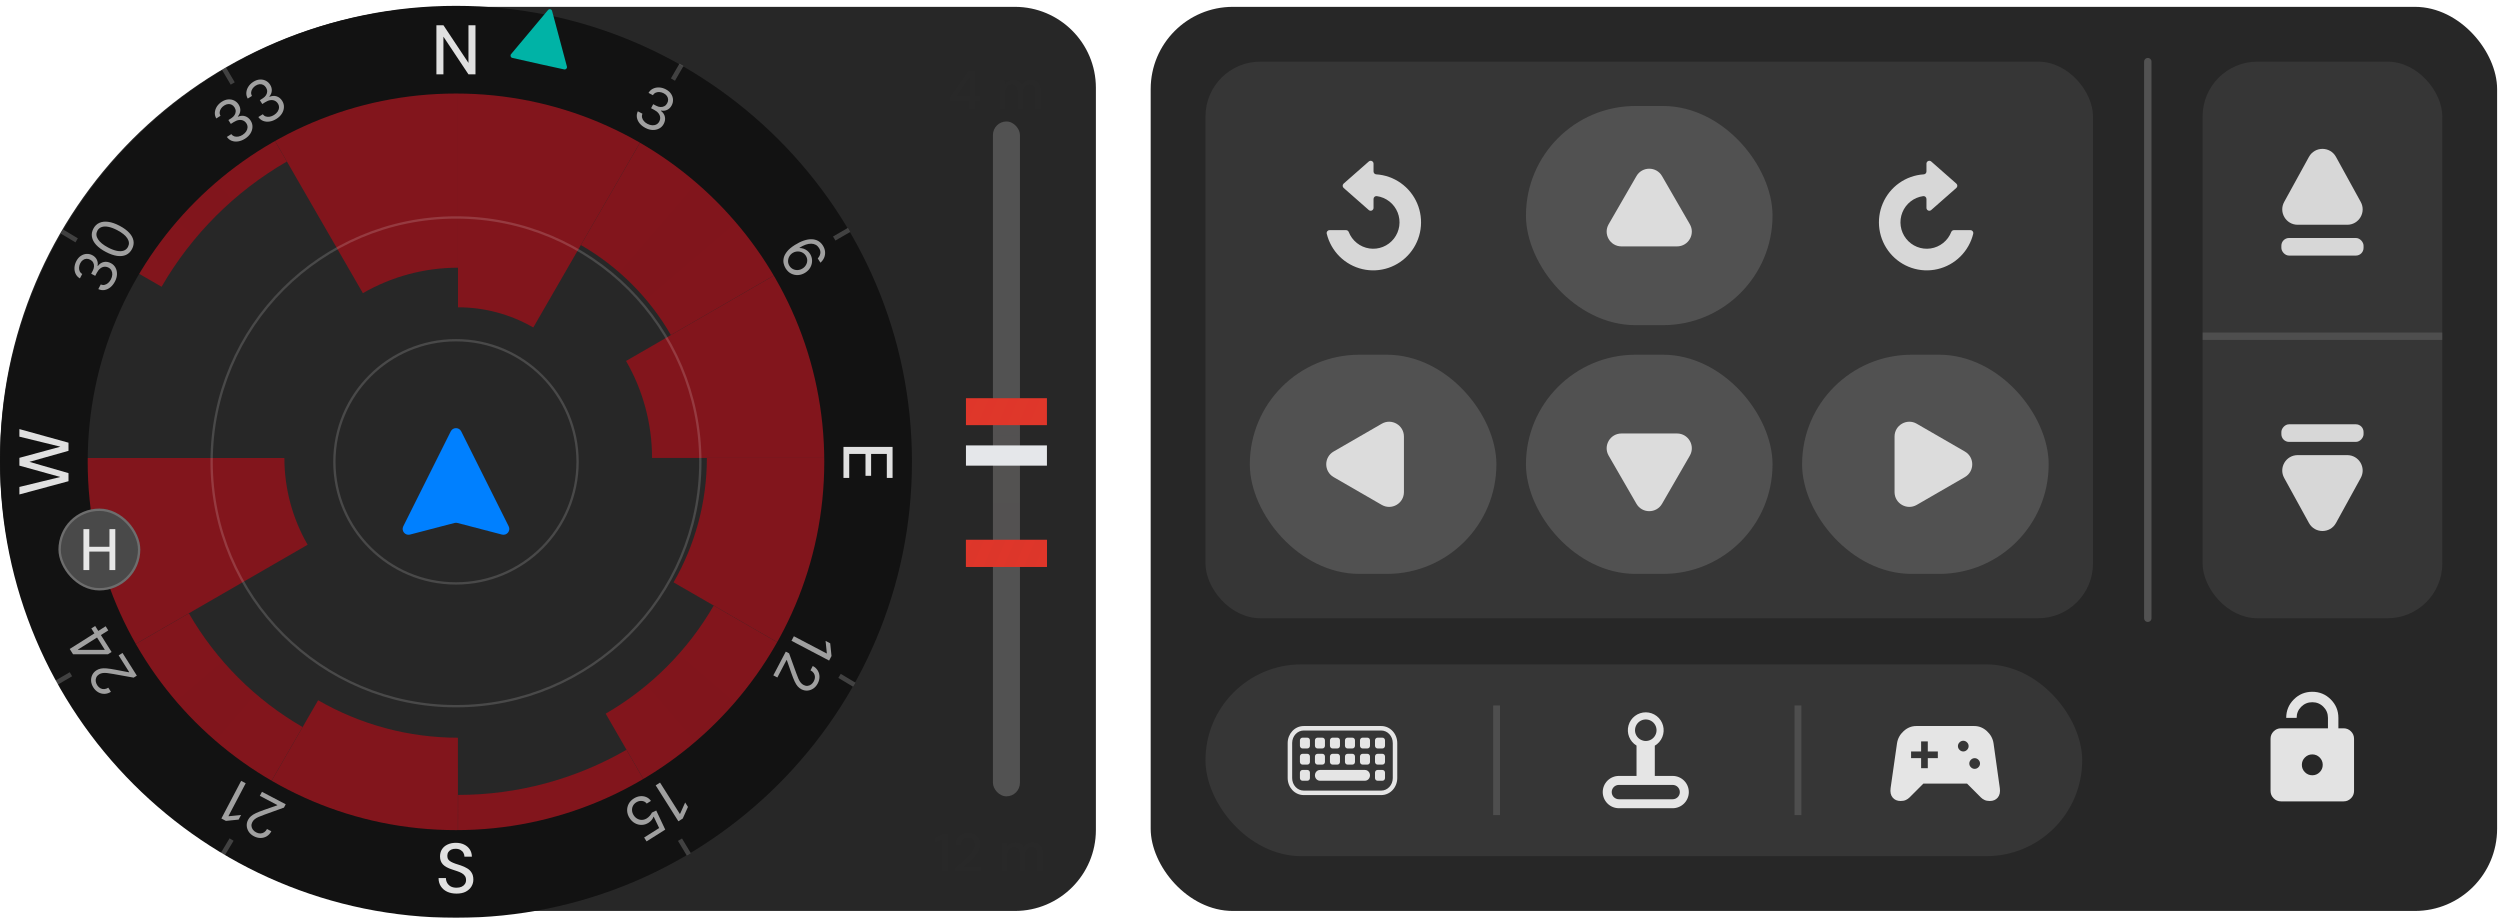 <svg width="365" height="134" viewBox="0 0 365 134" fill="none" xmlns="http://www.w3.org/2000/svg">
<g filter="url(#filter0_b_2330_117589)">
<path d="M0 67C0 30.549 29.549 1 66 1H148.176C154.706 1 160 6.294 160 12.823V121.176C160 127.706 154.706 133 148.176 133H66C29.549 133 0 103.451 0 67Z" fill="#272727"/>
<g filter="url(#filter1_b_2330_117589)">
<circle cx="66.573" cy="67.427" r="53.771" fill="#272727"/>
</g>
<g filter="url(#filter2_b_2330_117589)">
<path d="M123.027 66.865C123.027 76.72 120.434 86.401 115.509 94.936L98.338 85.027C101.524 79.505 103.202 73.241 103.202 66.865H123.027Z" fill="#991119" fill-opacity="0.8"/>
</g>
<g filter="url(#filter3_b_2330_117589)">
<path d="M66.865 10.704C76.72 10.704 86.401 13.296 94.936 18.222L77.861 47.811C74.518 45.882 70.725 44.866 66.865 44.866L66.865 10.704Z" fill="#991119" fill-opacity="0.8"/>
</g>
<g filter="url(#filter4_b_2330_117589)">
<path d="M94.947 18.227C103.481 23.155 110.568 30.241 115.497 38.774L97.948 48.911C94.797 43.457 90.267 38.928 84.813 35.779L94.947 18.227Z" fill="#991119" fill-opacity="0.8"/>
</g>
<g filter="url(#filter5_b_2330_117589)">
<path d="M115.503 38.785C120.43 47.319 123.025 56.999 123.027 66.854L95.199 66.859C95.198 61.888 93.889 57.004 91.403 52.699L115.503 38.785Z" fill="#991119" fill-opacity="0.8"/>
</g>
<g filter="url(#filter6_b_2330_117589)">
<path d="M94.947 115.503C86.412 120.43 76.732 123.025 66.877 123.027L66.876 116.06C75.508 116.058 83.987 113.785 91.463 109.469L94.947 115.503Z" fill="#991119" fill-opacity="0.8"/>
</g>
<g filter="url(#filter7_b_2330_117589)">
<path d="M115.503 94.946C110.576 103.481 103.489 110.568 94.956 115.497L88.427 104.193C94.977 100.41 100.416 94.97 104.198 88.419L115.503 94.946Z" fill="#991119" fill-opacity="0.8"/>
</g>
<g filter="url(#filter8_b_2330_117589)">
<path d="M10.704 66.866C10.704 76.72 13.297 86.401 18.222 94.936L44.914 79.533C42.691 75.682 41.521 71.313 41.521 66.866H10.704Z" fill="#991119" fill-opacity="0.8"/>
</g>
<g filter="url(#filter9_b_2330_117589)">
<path d="M66.866 10.704C57.011 10.704 47.33 13.297 38.795 18.222L52.98 42.803C57.202 40.366 61.991 39.084 66.866 39.084L66.866 10.704Z" fill="#991119" fill-opacity="0.8"/>
</g>
<g filter="url(#filter10_b_2330_117589)">
<path d="M38.785 18.228C30.25 23.155 23.163 30.241 18.234 38.774L23.591 41.869C27.977 34.275 34.284 27.97 41.878 23.585L38.785 18.228Z" fill="#991119" fill-opacity="0.8"/>
</g>
<g filter="url(#filter11_b_2330_117589)">
<path d="M18.228 38.785C13.301 47.319 10.706 56.999 10.704 66.854L12.03 66.854C12.032 57.232 14.566 47.781 19.377 39.448L18.228 38.785Z" fill="#991119" fill-opacity="0.8"/>
</g>
<g filter="url(#filter12_b_2330_117589)">
<path d="M38.784 115.503C47.319 120.431 56.999 123.026 66.853 123.028L66.857 107.707C59.691 107.705 52.651 105.818 46.445 102.235L38.784 115.503Z" fill="#991119" fill-opacity="0.8"/>
</g>
<g filter="url(#filter13_b_2330_117589)">
<path d="M18.228 94.947C23.155 103.481 30.241 110.568 38.775 115.497L44.175 106.147C37.283 102.166 31.559 96.441 27.579 89.548L18.228 94.947Z" fill="#991119" fill-opacity="0.8"/>
</g>
<g filter="url(#filter14_b_2330_117589)">
<circle cx="66.573" cy="67.427" r="35.676" stroke="white" stroke-opacity="0.16" stroke-width="0.341"/>
</g>
<g filter="url(#filter15_b_2330_117589)">
<circle cx="66.573" cy="67.427" r="17.753" stroke="white" stroke-opacity="0.16" stroke-width="0.341"/>
</g>
<path fill-rule="evenodd" clip-rule="evenodd" d="M66.573 134C103.341 134 133.146 104.194 133.146 67.427C133.146 30.659 103.341 0.854 66.573 0.854C29.806 0.854 0 30.659 0 67.427C0 104.194 29.806 134 66.573 134ZM66.573 121.197C96.27 121.197 120.344 97.123 120.344 67.426C120.344 37.73 96.27 13.656 66.573 13.656C36.877 13.656 12.803 37.73 12.803 67.426C12.803 97.123 36.877 121.197 66.573 121.197Z" fill="#121212"/>
<path d="M63.716 10.854V3.684H64.74L68.396 9.184V3.684L69.42 3.684V10.854H68.396L64.74 5.354V10.854H63.716Z" fill="white" fill-opacity="0.87"/>
<path d="M123.146 65.249H130.316V69.776H129.476V66.274H127.182V69.469H126.362V66.274H123.986V69.776H123.146V65.249Z" fill="white" fill-opacity="0.87"/>
<path d="M66.651 130.466C66.132 130.466 65.675 130.374 65.279 130.19C64.883 129.999 64.575 129.732 64.357 129.391C64.138 129.05 64.029 128.65 64.029 128.193H65.105C65.105 128.452 65.166 128.691 65.289 128.91C65.412 129.121 65.586 129.292 65.811 129.422C66.043 129.545 66.323 129.606 66.651 129.606C66.945 129.606 67.194 129.558 67.399 129.463C67.604 129.367 67.761 129.237 67.87 129.073C67.986 128.903 68.044 128.708 68.044 128.49C68.044 128.251 67.989 128.053 67.88 127.896C67.771 127.732 67.621 127.595 67.43 127.486C67.238 127.377 67.02 127.281 66.774 127.199C66.528 127.11 66.262 127.022 65.975 126.933C65.381 126.742 64.944 126.499 64.664 126.206C64.384 125.905 64.244 125.52 64.244 125.048C64.244 124.646 64.336 124.297 64.521 124.004C64.712 123.703 64.982 123.471 65.33 123.307C65.678 123.137 66.088 123.051 66.559 123.051C67.023 123.051 67.426 123.137 67.767 123.307C68.116 123.478 68.389 123.713 68.587 124.014C68.785 124.314 68.887 124.666 68.894 125.069H67.808C67.808 124.884 67.761 124.704 67.665 124.526C67.57 124.348 67.426 124.205 67.235 124.096C67.044 123.98 66.808 123.922 66.528 123.922C66.296 123.915 66.088 123.952 65.903 124.034C65.719 124.116 65.572 124.236 65.463 124.393C65.361 124.55 65.309 124.738 65.309 124.956C65.309 125.175 65.357 125.352 65.453 125.489C65.548 125.619 65.685 125.731 65.862 125.827C66.04 125.922 66.245 126.011 66.477 126.093C66.716 126.168 66.979 126.254 67.266 126.349C67.614 126.465 67.928 126.609 68.208 126.779C68.488 126.943 68.706 127.158 68.863 127.425C69.027 127.684 69.109 128.019 69.109 128.428C69.109 128.783 69.017 129.114 68.833 129.422C68.648 129.729 68.375 129.982 68.013 130.18C67.651 130.371 67.197 130.466 66.651 130.466Z" fill="white" fill-opacity="0.87"/>
<path d="M10 70.255L2.831 72.191V71.095L8.802 69.641L2.831 67.982V66.845L8.822 65.216L2.831 63.752L2.831 62.646L10 64.633V65.821L4.295 67.429L10 69.078L10 70.255Z" fill="white" fill-opacity="0.87"/>
<path d="M41.714 117.426L41.46 117.909L38.603 118.941C38.268 119.062 37.986 119.172 37.758 119.271C37.53 119.372 37.342 119.481 37.196 119.599C37.047 119.717 36.929 119.86 36.84 120.028C36.739 120.221 36.697 120.413 36.716 120.603C36.733 120.792 36.801 120.967 36.92 121.128C37.038 121.288 37.197 121.421 37.396 121.525C37.607 121.636 37.814 121.689 38.017 121.684C38.218 121.68 38.402 121.623 38.57 121.512C38.736 121.401 38.874 121.241 38.984 121.031L39.617 121.364C39.448 121.686 39.225 121.93 38.949 122.095C38.672 122.26 38.371 122.343 38.044 122.345C37.714 122.346 37.39 122.262 37.07 122.093C36.748 121.924 36.498 121.706 36.321 121.44C36.144 121.173 36.045 120.887 36.025 120.582C36.005 120.277 36.069 119.984 36.218 119.701C36.324 119.499 36.465 119.32 36.639 119.166C36.812 119.012 37.049 118.864 37.352 118.722C37.652 118.581 38.049 118.424 38.541 118.251L40.469 117.58L40.492 117.537L37.937 116.195L38.248 115.604L41.714 117.426ZM32.32 119.501L35.208 114.007L35.873 114.356L33.352 119.154L33.384 119.171L35.194 118.985L34.839 119.661L32.985 119.851L32.32 119.501Z" fill="white" fill-opacity="0.6"/>
<path d="M19.979 98.644L19.517 98.935L16.527 98.4C16.177 98.337 15.878 98.292 15.631 98.264C15.382 98.237 15.165 98.238 14.98 98.266C14.792 98.294 14.617 98.359 14.457 98.46C14.272 98.577 14.141 98.722 14.062 98.896C13.982 99.069 13.953 99.254 13.976 99.452C13.998 99.651 14.07 99.845 14.189 100.034C14.317 100.236 14.47 100.386 14.648 100.483C14.824 100.58 15.012 100.622 15.213 100.61C15.412 100.597 15.612 100.527 15.812 100.401L16.194 101.005C15.886 101.2 15.571 101.299 15.249 101.304C14.928 101.309 14.625 101.231 14.34 101.068C14.055 100.904 13.816 100.669 13.623 100.364C13.429 100.056 13.322 99.743 13.301 99.423C13.281 99.104 13.339 98.807 13.474 98.533C13.609 98.258 13.812 98.036 14.081 97.866C14.274 97.744 14.485 97.659 14.714 97.613C14.94 97.566 15.22 97.557 15.553 97.585C15.884 97.613 16.305 97.675 16.818 97.772L18.824 98.154L18.865 98.128L17.324 95.689L17.887 95.333L19.979 98.644ZM16.292 95.19L15.769 95.52L10.663 95.519L10.424 95.139L11.233 94.628L11.395 94.884L15.253 94.885L15.294 94.859L13.332 91.753L13.896 91.397L16.292 95.19ZM15.808 92.04L14.572 92.82L14.329 92.974L10.56 95.355L10.178 94.75L15.426 91.435L15.808 92.04Z" fill="white" fill-opacity="0.6"/>
<path d="M16.782 41.102C16.596 41.456 16.369 41.74 16.102 41.953C15.835 42.164 15.551 42.295 15.249 42.344C14.947 42.39 14.647 42.345 14.352 42.208L14.707 41.532C14.892 41.61 15.077 41.63 15.262 41.59C15.445 41.55 15.617 41.461 15.778 41.324C15.939 41.187 16.075 41.013 16.186 40.802C16.31 40.566 16.379 40.335 16.393 40.11C16.406 39.884 16.367 39.681 16.275 39.5C16.183 39.319 16.04 39.178 15.847 39.076C15.645 38.97 15.441 38.927 15.234 38.946C15.026 38.964 14.827 39.047 14.638 39.194C14.449 39.341 14.281 39.554 14.134 39.833L13.903 40.273L13.313 39.963L13.544 39.523C13.659 39.305 13.72 39.093 13.728 38.887C13.736 38.679 13.694 38.491 13.599 38.323C13.506 38.153 13.363 38.017 13.17 37.916C12.984 37.818 12.8 37.774 12.619 37.784C12.438 37.794 12.27 37.854 12.114 37.964C11.959 38.072 11.829 38.227 11.722 38.429C11.623 38.618 11.563 38.816 11.545 39.02C11.525 39.223 11.553 39.411 11.628 39.585C11.702 39.758 11.827 39.897 12.005 40.002L11.667 40.646C11.384 40.484 11.178 40.264 11.047 39.988C10.914 39.711 10.856 39.408 10.873 39.081C10.89 38.753 10.982 38.43 11.148 38.114C11.327 37.774 11.549 37.518 11.815 37.348C12.078 37.176 12.356 37.083 12.649 37.07C12.941 37.057 13.217 37.119 13.476 37.255C13.785 37.418 14.006 37.638 14.139 37.915C14.273 38.191 14.309 38.489 14.247 38.811L14.29 38.833C14.53 38.516 14.819 38.323 15.16 38.253C15.498 38.182 15.842 38.238 16.191 38.422C16.49 38.579 16.715 38.801 16.867 39.089C17.019 39.374 17.089 39.692 17.079 40.042C17.068 40.393 16.969 40.746 16.782 41.102ZM19.276 36.355C19.064 36.76 18.773 37.046 18.404 37.215C18.032 37.383 17.597 37.431 17.098 37.361C16.597 37.289 16.047 37.096 15.45 36.782C14.856 36.47 14.389 36.129 14.047 35.758C13.705 35.384 13.498 34.996 13.425 34.595C13.352 34.192 13.421 33.79 13.631 33.389C13.842 32.988 14.134 32.705 14.507 32.538C14.879 32.368 15.316 32.319 15.817 32.391C16.317 32.459 16.864 32.65 17.458 32.962C18.055 33.276 18.525 33.619 18.869 33.991C19.21 34.362 19.417 34.748 19.489 35.149C19.56 35.549 19.489 35.951 19.276 36.355ZM18.686 36.045C18.897 35.645 18.867 35.232 18.597 34.807C18.327 34.382 17.835 33.982 17.119 33.606C16.644 33.356 16.212 33.194 15.824 33.12C15.437 33.044 15.105 33.055 14.831 33.153C14.556 33.249 14.35 33.429 14.211 33.694C14.002 34.091 14.035 34.504 14.309 34.933C14.582 35.362 15.075 35.764 15.788 36.139C16.264 36.389 16.695 36.551 17.08 36.626C17.465 36.7 17.794 36.689 18.066 36.593C18.339 36.494 18.546 36.312 18.686 36.045Z" fill="white" fill-opacity="0.6"/>
<path d="M35.78 20.248C35.441 20.461 35.103 20.594 34.765 20.645C34.429 20.695 34.117 20.666 33.831 20.557C33.546 20.446 33.31 20.257 33.122 19.991L33.768 19.583C33.889 19.743 34.039 19.852 34.219 19.911C34.398 19.967 34.592 19.977 34.799 19.939C35.007 19.901 35.212 19.818 35.413 19.691C35.639 19.548 35.814 19.383 35.939 19.194C36.063 19.005 36.131 18.809 36.142 18.607C36.152 18.404 36.099 18.211 35.983 18.026C35.861 17.833 35.706 17.693 35.517 17.607C35.328 17.519 35.114 17.491 34.877 17.524C34.639 17.556 34.387 17.657 34.121 17.825L33.701 18.091L33.344 17.527L33.765 17.262C33.973 17.13 34.132 16.977 34.242 16.803C34.353 16.627 34.41 16.443 34.413 16.25C34.417 16.056 34.361 15.867 34.244 15.683C34.132 15.505 33.995 15.375 33.834 15.293C33.672 15.211 33.496 15.179 33.306 15.196C33.118 15.212 32.927 15.281 32.734 15.403C32.553 15.518 32.403 15.659 32.285 15.827C32.167 15.992 32.097 16.169 32.075 16.357C32.052 16.544 32.091 16.727 32.193 16.907L31.578 17.295C31.414 17.014 31.345 16.72 31.37 16.416C31.394 16.109 31.494 15.818 31.672 15.543C31.852 15.268 32.093 15.034 32.395 14.843C32.719 14.638 33.039 14.528 33.355 14.513C33.669 14.496 33.956 14.555 34.216 14.69C34.475 14.824 34.684 15.016 34.84 15.263C35.027 15.559 35.108 15.86 35.084 16.167C35.062 16.472 34.944 16.749 34.73 16.996L34.756 17.037C35.122 16.883 35.47 16.86 35.799 16.97C36.128 17.078 36.398 17.298 36.608 17.631C36.788 17.916 36.872 18.222 36.86 18.547C36.849 18.87 36.751 19.18 36.566 19.478C36.382 19.777 36.12 20.033 35.78 20.248ZM40.374 17.346C40.036 17.559 39.698 17.692 39.36 17.743C39.023 17.793 38.712 17.764 38.426 17.655C38.141 17.544 37.904 17.355 37.717 17.088L38.363 16.681C38.483 16.841 38.633 16.95 38.814 17.009C38.993 17.065 39.186 17.075 39.394 17.037C39.602 16.998 39.807 16.916 40.008 16.788C40.234 16.646 40.409 16.48 40.533 16.292C40.658 16.103 40.726 15.908 40.736 15.705C40.747 15.502 40.694 15.309 40.577 15.124C40.455 14.931 40.3 14.791 40.112 14.705C39.922 14.617 39.709 14.589 39.471 14.622C39.234 14.655 38.982 14.755 38.715 14.923L38.295 15.189L37.939 14.625L38.359 14.36C38.568 14.228 38.727 14.075 38.837 13.9C38.948 13.725 39.005 13.541 39.008 13.348C39.012 13.154 38.956 12.965 38.839 12.781C38.727 12.603 38.59 12.473 38.428 12.391C38.267 12.309 38.091 12.277 37.901 12.294C37.713 12.31 37.522 12.379 37.329 12.501C37.148 12.616 36.998 12.757 36.88 12.925C36.762 13.09 36.692 13.267 36.67 13.455C36.647 13.642 36.686 13.825 36.787 14.005L36.172 14.393C36.009 14.112 35.94 13.818 35.965 13.514C35.988 13.207 36.089 12.916 36.267 12.641C36.446 12.366 36.687 12.132 36.99 11.941C37.314 11.736 37.634 11.626 37.95 11.611C38.264 11.594 38.551 11.653 38.81 11.788C39.07 11.922 39.278 12.114 39.435 12.361C39.621 12.657 39.703 12.958 39.679 13.265C39.657 13.57 39.539 13.847 39.325 14.094L39.35 14.135C39.716 13.981 40.064 13.958 40.394 14.068C40.723 14.175 40.992 14.396 41.203 14.729C41.383 15.014 41.467 15.32 41.455 15.645C41.444 15.968 41.346 16.278 41.161 16.576C40.977 16.875 40.715 17.131 40.374 17.346Z" fill="white" fill-opacity="0.6"/>
<path d="M94.228 18.679C93.873 18.493 93.59 18.266 93.376 17.999C93.165 17.733 93.034 17.448 92.985 17.146C92.939 16.843 92.984 16.544 93.121 16.249L93.798 16.604C93.719 16.789 93.699 16.974 93.739 17.159C93.78 17.342 93.868 17.514 94.005 17.675C94.142 17.836 94.316 17.972 94.527 18.083C94.763 18.207 94.994 18.276 95.22 18.29C95.445 18.303 95.649 18.264 95.829 18.172C96.01 18.08 96.151 17.937 96.253 17.744C96.359 17.542 96.403 17.337 96.383 17.131C96.365 16.923 96.282 16.724 96.135 16.535C95.988 16.346 95.775 16.178 95.496 16.031L95.056 15.8L95.366 15.21L95.806 15.441C96.024 15.556 96.236 15.617 96.442 15.625C96.65 15.633 96.838 15.591 97.006 15.496C97.176 15.403 97.312 15.26 97.413 15.067C97.511 14.881 97.555 14.697 97.545 14.516C97.535 14.335 97.475 14.167 97.365 14.011C97.257 13.856 97.102 13.725 96.9 13.619C96.711 13.52 96.513 13.46 96.309 13.442C96.107 13.422 95.918 13.45 95.744 13.525C95.571 13.599 95.432 13.724 95.327 13.902L94.683 13.563C94.846 13.281 95.065 13.075 95.341 12.944C95.619 12.811 95.921 12.753 96.248 12.77C96.576 12.787 96.899 12.879 97.216 13.045C97.555 13.224 97.811 13.446 97.982 13.712C98.153 13.975 98.246 14.253 98.259 14.546C98.272 14.838 98.21 15.114 98.074 15.373C97.912 15.682 97.692 15.903 97.414 16.036C97.138 16.17 96.84 16.206 96.518 16.144L96.496 16.187C96.813 16.427 97.006 16.716 97.076 17.057C97.147 17.395 97.091 17.739 96.907 18.088C96.751 18.387 96.528 18.612 96.24 18.764C95.955 18.916 95.638 18.986 95.287 18.976C94.937 18.965 94.583 18.866 94.228 18.679Z" fill="white" fill-opacity="0.6"/>
<path d="M114.696 39.172C114.564 38.955 114.469 38.713 114.411 38.449C114.354 38.184 114.362 37.904 114.436 37.608C114.512 37.312 114.675 37.009 114.927 36.7C115.18 36.389 115.549 36.081 116.034 35.774C116.499 35.481 116.938 35.264 117.352 35.125C117.768 34.984 118.151 34.919 118.501 34.929C118.854 34.939 119.168 35.02 119.444 35.173C119.721 35.328 119.953 35.553 120.14 35.849C120.325 36.142 120.431 36.441 120.458 36.744C120.487 37.048 120.444 37.339 120.327 37.616C120.21 37.892 120.03 38.138 119.785 38.352L119.39 37.727C119.589 37.52 119.714 37.284 119.763 37.018C119.813 36.753 119.751 36.481 119.576 36.205C119.319 35.798 118.94 35.589 118.438 35.579C117.938 35.57 117.368 35.766 116.728 36.168L116.754 36.209C116.959 36.213 117.155 36.248 117.34 36.315C117.529 36.383 117.702 36.479 117.86 36.604C118.018 36.729 118.153 36.881 118.266 37.06C118.456 37.361 118.555 37.684 118.562 38.028C118.571 38.371 118.491 38.701 118.323 39.018C118.157 39.333 117.904 39.598 117.566 39.811C117.242 40.016 116.898 40.131 116.537 40.157C116.177 40.181 115.834 40.112 115.509 39.949C115.187 39.787 114.916 39.528 114.696 39.172ZM115.26 38.816C115.396 39.031 115.572 39.19 115.787 39.293C116.004 39.398 116.234 39.442 116.477 39.427C116.722 39.413 116.956 39.337 117.178 39.196C117.395 39.059 117.561 38.886 117.677 38.676C117.796 38.467 117.855 38.245 117.855 38.009C117.855 37.774 117.787 37.55 117.651 37.334C117.548 37.172 117.42 37.041 117.267 36.942C117.115 36.842 116.95 36.774 116.773 36.738C116.596 36.704 116.417 36.703 116.235 36.734C116.056 36.763 115.887 36.828 115.73 36.927C115.522 37.059 115.358 37.23 115.238 37.442C115.12 37.656 115.059 37.883 115.056 38.124C115.054 38.367 115.122 38.597 115.26 38.816Z" fill="white" fill-opacity="0.6"/>
<path d="M121.05 96.444L115.556 93.556L115.905 92.891L120.703 95.412L120.719 95.38L120.534 93.57L121.21 93.925L121.4 95.778L121.05 96.444ZM114.725 95.136L115.208 95.39L116.24 98.247C116.361 98.582 116.471 98.864 116.57 99.092C116.672 99.321 116.781 99.508 116.898 99.654C117.016 99.803 117.159 99.922 117.327 100.01C117.52 100.112 117.712 100.153 117.902 100.134C118.092 100.117 118.266 100.049 118.427 99.931C118.588 99.812 118.72 99.653 118.824 99.455C118.935 99.244 118.988 99.036 118.983 98.833C118.979 98.632 118.922 98.448 118.812 98.28C118.7 98.115 118.54 97.977 118.331 97.867L118.663 97.233C118.985 97.403 119.229 97.625 119.394 97.902C119.559 98.178 119.643 98.48 119.644 98.807C119.645 99.136 119.561 99.46 119.393 99.781C119.223 100.103 119.006 100.352 118.739 100.529C118.472 100.707 118.187 100.805 117.882 100.825C117.577 100.845 117.283 100.781 117 100.633C116.798 100.526 116.62 100.386 116.465 100.211C116.311 100.039 116.163 99.801 116.021 99.498C115.88 99.198 115.723 98.802 115.55 98.309L114.879 96.381L114.836 96.359L113.494 98.913L112.904 98.603L114.725 95.136Z" fill="white" fill-opacity="0.6"/>
<path d="M99.045 119.91L95.73 114.662L96.366 114.26L99.26 118.842L99.29 118.823L100.034 117.163L100.442 117.809L99.68 119.508L99.045 119.91ZM92.535 116.579C92.836 116.389 93.145 116.278 93.461 116.245C93.777 116.213 94.074 116.255 94.351 116.372C94.628 116.488 94.857 116.676 95.039 116.934L94.424 117.322C94.25 117.1 94.019 116.971 93.729 116.937C93.439 116.905 93.16 116.974 92.891 117.143C92.676 117.279 92.517 117.45 92.413 117.657C92.307 117.864 92.262 118.086 92.278 118.323C92.293 118.562 92.371 118.793 92.512 119.017C92.657 119.246 92.836 119.418 93.05 119.534C93.264 119.653 93.49 119.709 93.731 119.703C93.971 119.697 94.203 119.624 94.428 119.485C94.59 119.385 94.739 119.256 94.876 119.098C95.013 118.942 95.112 118.79 95.172 118.642L95.812 118.338L97.125 121.122L94.399 122.844L94.043 122.281L96.236 120.895L95.443 119.231L95.412 119.25C95.359 119.404 95.269 119.56 95.142 119.719C95.015 119.877 94.864 120.012 94.688 120.124C94.367 120.326 94.032 120.43 93.684 120.435C93.335 120.443 93.005 120.36 92.694 120.185C92.382 120.012 92.118 119.756 91.904 119.416C91.692 119.081 91.579 118.735 91.563 118.377C91.546 118.021 91.621 117.685 91.786 117.368C91.952 117.052 92.202 116.79 92.535 116.579Z" fill="white" fill-opacity="0.6"/>
<path d="M122.574 98.677L124.708 99.957" stroke="white" stroke-opacity="0.2" stroke-width="0.683"/>
<path d="M99.28 122.595L100.56 124.729" stroke="white" stroke-opacity="0.2" stroke-width="0.683"/>
<path d="M33.81 122.575L32.53 124.709" stroke="white" stroke-opacity="0.2" stroke-width="0.683"/>
<path d="M10.354 98.44L8.205 99.693" stroke="white" stroke-opacity="0.2" stroke-width="0.683"/>
<path d="M33.977 12.188L32.715 10.044" stroke="white" stroke-opacity="0.2" stroke-width="0.683"/>
<path d="M98.249 11.618L99.497 9.465" stroke="white" stroke-opacity="0.2" stroke-width="0.683"/>
<path d="M121.797 34.824L123.949 33.574" stroke="white" stroke-opacity="0.2" stroke-width="0.683"/>
<path d="M9.059 33.81L11.192 35.09" stroke="white" stroke-opacity="0.2" stroke-width="0.683"/>
<path d="M80.012 1.464C80.189 1.252 80.532 1.328 80.603 1.596L82.77 9.713C82.836 9.96 82.617 10.189 82.367 10.134L78.824 9.36L74.802 8.455C74.552 8.399 74.451 8.099 74.615 7.903L80.012 1.464Z" fill="#00B3A6"/>
<g opacity="0.01">
<path d="M107.375 102.665C105.603 104.717 103.679 106.633 101.618 108.395L66.573 67.427L107.375 102.665Z" fill="#121212"/>
<path d="M31.335 108.229C29.283 106.457 27.367 104.532 25.605 102.472L66.573 67.427L31.335 108.229Z" fill="#121212"/>
<path d="M25.771 32.188C27.543 30.136 29.468 28.221 31.528 26.459L66.573 67.427L25.771 32.188Z" fill="#121212"/>
<path d="M101.812 26.625C103.864 28.397 105.779 30.321 107.541 32.382L66.573 67.427L101.812 26.625Z" fill="#121212"/>
</g>
<g filter="url(#filter16_d_2330_117589)">
<path d="M65.81 59.565C66.124 58.936 67.022 58.936 67.337 59.565L74.267 73.426C74.595 74.082 73.998 74.819 73.288 74.633L66.789 72.938C66.647 72.901 66.499 72.901 66.358 72.938L59.858 74.633C59.149 74.819 58.551 74.082 58.879 73.426L65.81 59.565Z" fill="#0080FF"/>
</g>
<rect x="8.535" y="74.255" width="11.949" height="11.949" rx="5.975" fill="#494949"/>
<rect x="8.706" y="74.425" width="11.608" height="11.608" rx="5.804" stroke="white" stroke-opacity="0.2" stroke-width="0.341"/>
<path d="M15.981 83.229V77.255H16.834V83.229H15.981ZM12.183 83.229V77.255H13.036V83.229H12.183ZM12.891 80.532V79.832H16.169V80.532H12.891Z" fill="white" fill-opacity="0.87"/>
<rect x="144.97" y="17.737" width="3.941" height="98.527" rx="1.971" fill="white" fill-opacity="0.2"/>
<g opacity="0.01">
<rect x="144.97" y="67.986" width="3.941" height="5.419" fill="#F79009"/>
<rect x="144.97" y="73.404" width="3.941" height="5.419" fill="#DF362A"/>
</g>
<g clip-path="url(#clip0_2330_117589)">
<rect width="11.823" height="3.941" transform="translate(141.028 78.823)" fill="#DF362A"/>
<rect width="11.823" height="3.941" transform="translate(141.028 78.823)" fill="#DF362A"/>
<rect opacity="0.01" x="139.058" y="85.844" width="11.823" height="1.478" transform="rotate(-66.83 139.058 85.844)" fill="#3D3D3D"/>
<rect opacity="0.01" x="142.29" y="85.753" width="11.823" height="1.478" transform="rotate(-66.83 142.29 85.753)" fill="#3D3D3D"/>
<rect opacity="0.01" x="145.246" y="85.753" width="11.823" height="1.478" transform="rotate(-66.83 145.246 85.753)" fill="#3D3D3D"/>
<rect opacity="0.01" x="148.201" y="85.753" width="11.823" height="1.478" transform="rotate(-66.83 148.201 85.753)" fill="#3D3D3D"/>
</g>
<rect x="141.029" y="65.03" width="11.823" height="2.956" fill="#E5E7EA"/>
<g opacity="0.01">
<rect x="148.911" y="65.03" width="3.941" height="1.478" transform="rotate(180 148.911 65.03)" fill="#DF372A"/>
<rect x="148.911" y="63.552" width="3.941" height="1.478" transform="rotate(180 148.911 63.552)" fill="#DF362A"/>
</g>
<g clip-path="url(#clip1_2330_117589)">
<rect width="11.823" height="3.941" transform="translate(152.852 62.074) rotate(180)" fill="#DF362A"/>
<rect opacity="0.01" x="154.822" y="55.055" width="11.823" height="1.478" transform="rotate(113.17 154.822 55.055)" fill="#F79009"/>
<rect opacity="0.01" x="151.59" y="55.145" width="11.823" height="1.478" transform="rotate(113.17 151.59 55.145)" fill="#F79009"/>
<rect opacity="0.01" x="148.634" y="55.143" width="11.823" height="1.478" transform="rotate(113.17 148.634 55.143)" fill="#F79009"/>
<rect opacity="0.01" x="145.678" y="55.145" width="11.823" height="1.478" transform="rotate(113.17 145.678 55.145)" fill="#F79009"/>
</g>
<path opacity="0.01" d="M137.582 127.235V122.608L136.439 122.987V122.34L137.873 121.718H138.386V127.235H137.582ZM139.488 127.235V126.668C139.861 126.384 140.219 126.098 140.56 125.809C140.902 125.52 141.204 125.233 141.467 124.949C141.735 124.66 141.942 124.379 142.089 124.106C142.242 123.828 142.318 123.562 142.318 123.31C142.318 123.131 142.284 122.966 142.215 122.813C142.152 122.661 142.047 122.537 141.9 122.443C141.758 122.343 141.567 122.293 141.325 122.293C141.094 122.293 140.899 122.343 140.741 122.443C140.589 122.543 140.473 122.677 140.395 122.845C140.316 123.008 140.276 123.189 140.276 123.389H139.52C139.525 123.01 139.606 122.69 139.764 122.427C139.922 122.164 140.137 121.965 140.41 121.828C140.689 121.691 140.999 121.623 141.341 121.623C141.698 121.623 142.008 121.689 142.271 121.82C142.533 121.946 142.738 122.133 142.885 122.38C143.033 122.627 143.106 122.924 143.106 123.271C143.106 123.523 143.054 123.775 142.949 124.027C142.849 124.274 142.709 124.516 142.531 124.752C142.357 124.989 142.163 125.217 141.947 125.438C141.732 125.654 141.509 125.859 141.277 126.053C141.052 126.247 140.833 126.423 140.623 126.581H143.28V127.235H139.488ZM146.28 127.235V123.089H146.989L147.036 123.641C147.162 123.441 147.33 123.284 147.541 123.168C147.756 123.052 147.985 122.995 148.226 122.995C148.426 122.995 148.605 123.021 148.762 123.073C148.92 123.126 149.059 123.207 149.18 123.318C149.301 123.428 149.398 123.562 149.472 123.72C149.608 123.483 149.792 123.305 150.024 123.184C150.26 123.058 150.51 122.995 150.772 122.995C151.088 122.995 151.353 123.055 151.569 123.176C151.789 123.297 151.957 123.481 152.073 123.728C152.189 123.969 152.246 124.266 152.246 124.618V127.235H151.466V124.697C151.466 124.356 151.39 124.098 151.238 123.925C151.09 123.751 150.883 123.665 150.615 123.665C150.436 123.665 150.273 123.712 150.126 123.807C149.984 123.896 149.871 124.03 149.787 124.209C149.703 124.387 149.661 124.603 149.661 124.855V127.235H148.873V124.697C148.873 124.356 148.797 124.098 148.644 123.925C148.492 123.751 148.284 123.665 148.022 123.665C147.848 123.665 147.69 123.712 147.549 123.807C147.407 123.896 147.291 124.03 147.202 124.209C147.112 124.387 147.068 124.603 147.068 124.855V127.235H146.28Z" fill="white" fill-opacity="0.6"/>
<path opacity="0.01" d="M141.507 15.897V14.77H138.741V14.155L141.389 10.379H142.296V14.084H143.084V14.77H142.296V15.897H141.507ZM139.6 14.084H141.555V11.246L139.6 14.084ZM145.974 15.897V11.751H146.684L146.731 12.303C146.857 12.103 147.025 11.945 147.235 11.83C147.451 11.714 147.679 11.656 147.921 11.656C148.121 11.656 148.299 11.683 148.457 11.735C148.615 11.788 148.754 11.869 148.875 11.98C148.996 12.09 149.093 12.224 149.167 12.382C149.303 12.145 149.487 11.966 149.718 11.846C149.955 11.719 150.204 11.656 150.467 11.656C150.782 11.656 151.048 11.717 151.263 11.838C151.484 11.959 151.652 12.143 151.768 12.389C151.883 12.631 151.941 12.928 151.941 13.28V15.897H151.161V13.359C151.161 13.017 151.085 12.76 150.932 12.586C150.785 12.413 150.577 12.326 150.309 12.326C150.131 12.326 149.968 12.374 149.821 12.468C149.679 12.558 149.566 12.692 149.482 12.87C149.398 13.049 149.356 13.264 149.356 13.517V15.897H148.567V13.359C148.567 13.017 148.491 12.76 148.339 12.586C148.187 12.413 147.979 12.326 147.716 12.326C147.543 12.326 147.385 12.374 147.243 12.468C147.101 12.558 146.986 12.692 146.896 12.87C146.807 13.049 146.762 13.264 146.762 13.517V15.897H145.974Z" fill="white" fill-opacity="0.6"/>
</g>
<rect x="168" y="1" width="196.579" height="132" rx="12" fill="#272727"/>
<rect x="176" y="9" width="129.579" height="81.263" rx="8" fill="#363636"/>
<path d="M194.112 33.602C194.048 33.602 193.985 33.616 193.928 33.644C193.871 33.672 193.821 33.713 193.782 33.763C193.742 33.814 193.715 33.872 193.702 33.935C193.688 33.997 193.689 34.062 193.705 34.124C194.011 35.384 194.66 36.534 195.578 37.447C196.497 38.359 197.649 38.997 198.907 39.291C200.164 39.585 201.479 39.523 202.704 39.112C203.929 38.7 205.016 37.956 205.845 36.961C206.674 35.966 207.212 34.76 207.4 33.477C207.587 32.193 207.417 30.882 206.907 29.69C206.398 28.498 205.569 27.471 204.514 26.724C203.458 25.976 202.217 25.537 200.928 25.456C200.822 25.449 200.722 25.402 200.649 25.324C200.577 25.246 200.536 25.143 200.536 25.036V23.895C200.536 23.814 200.513 23.735 200.469 23.667C200.425 23.599 200.363 23.545 200.29 23.511C200.217 23.478 200.135 23.466 200.056 23.478C199.976 23.49 199.901 23.525 199.841 23.578L196.171 26.806C196.126 26.846 196.09 26.894 196.066 26.949C196.041 27.003 196.028 27.063 196.028 27.123C196.028 27.183 196.041 27.242 196.066 27.296C196.09 27.351 196.126 27.4 196.171 27.439L199.841 30.666C199.901 30.72 199.976 30.754 200.056 30.766C200.135 30.778 200.217 30.767 200.29 30.733C200.363 30.7 200.425 30.646 200.469 30.578C200.513 30.51 200.536 30.431 200.536 30.35V29.051C200.536 28.991 200.549 28.931 200.574 28.876C200.599 28.822 200.635 28.773 200.68 28.733C200.725 28.694 200.779 28.665 200.836 28.647C200.894 28.63 200.954 28.626 201.013 28.634C201.684 28.727 202.317 28.996 202.851 29.413C203.384 29.831 203.799 30.383 204.052 31.013C204.305 31.643 204.388 32.33 204.292 33.002C204.196 33.675 203.926 34.31 203.507 34.844C203.089 35.378 202.537 35.791 201.909 36.043C201.28 36.294 200.597 36.374 199.928 36.275C199.259 36.175 198.627 35.9 198.098 35.477C197.569 35.054 197.16 34.498 196.913 33.866C196.882 33.788 196.828 33.721 196.759 33.674C196.689 33.627 196.608 33.601 196.524 33.602H194.112Z" fill="white" fill-opacity="0.8"/>
<rect x="222.79" y="15.474" width="36" height="32" rx="16" fill="#515151"/>
<path d="M242.658 25.71C241.828 24.272 239.751 24.272 238.921 25.71L234.864 32.737C234.034 34.175 235.072 35.974 236.733 35.974L244.846 35.974C246.507 35.974 247.546 34.175 246.715 32.737L242.658 25.71Z" fill="white" fill-opacity="0.8"/>
<path d="M287.686 33.602C287.749 33.602 287.812 33.616 287.869 33.644C287.926 33.672 287.977 33.713 288.016 33.763C288.055 33.814 288.082 33.872 288.096 33.935C288.109 33.997 288.108 34.062 288.093 34.124C287.786 35.384 287.137 36.534 286.219 37.447C285.301 38.359 284.149 38.997 282.891 39.291C281.633 39.585 280.319 39.523 279.094 39.112C277.869 38.7 276.781 37.956 275.953 36.961C275.124 35.966 274.585 34.76 274.398 33.477C274.21 32.193 274.381 30.882 274.89 29.69C275.399 28.498 276.228 27.471 277.283 26.724C278.339 25.976 279.58 25.537 280.869 25.456C280.975 25.449 281.075 25.402 281.148 25.324C281.221 25.246 281.262 25.143 281.262 25.036V23.895C281.262 23.814 281.285 23.735 281.328 23.667C281.372 23.599 281.434 23.545 281.507 23.511C281.581 23.478 281.662 23.466 281.742 23.478C281.821 23.49 281.896 23.525 281.957 23.578L285.626 26.806C285.671 26.846 285.707 26.894 285.732 26.949C285.756 27.003 285.769 27.063 285.769 27.123C285.769 27.183 285.756 27.242 285.732 27.296C285.707 27.351 285.671 27.4 285.626 27.439L281.957 30.666C281.896 30.72 281.821 30.754 281.742 30.766C281.662 30.778 281.581 30.767 281.507 30.733C281.434 30.7 281.372 30.646 281.328 30.578C281.285 30.51 281.262 30.431 281.262 30.35V29.051C281.262 28.991 281.249 28.931 281.224 28.876C281.199 28.822 281.163 28.773 281.117 28.733C281.072 28.694 281.019 28.665 280.961 28.647C280.904 28.63 280.843 28.626 280.784 28.634C280.114 28.727 279.48 28.996 278.946 29.413C278.413 29.831 277.999 30.383 277.746 31.013C277.493 31.643 277.41 32.33 277.505 33.002C277.601 33.675 277.872 34.31 278.29 34.844C278.709 35.378 279.26 35.791 279.888 36.043C280.517 36.294 281.2 36.374 281.87 36.275C282.539 36.175 283.17 35.9 283.699 35.477C284.229 35.054 284.638 34.498 284.885 33.866C284.916 33.788 284.969 33.721 285.039 33.674C285.108 33.627 285.19 33.601 285.274 33.602H287.686Z" fill="white" fill-opacity="0.8"/>
<rect x="182.474" y="51.789" width="36" height="32" rx="16" fill="#515151"/>
<path d="M194.71 69.658C193.272 68.828 193.272 66.751 194.71 65.921L201.737 61.864C203.175 61.033 204.974 62.072 204.974 63.733L204.974 71.846C204.974 73.507 203.175 74.545 201.737 73.715L194.71 69.658Z" fill="white" fill-opacity="0.8"/>
<rect x="222.79" y="51.789" width="36" height="32" rx="16" fill="#515151"/>
<path d="M242.658 73.553C241.828 74.991 239.751 74.991 238.921 73.553L234.864 66.526C234.034 65.088 235.072 63.289 236.733 63.289L244.846 63.289C246.507 63.289 247.546 65.088 246.715 66.526L242.658 73.553Z" fill="white" fill-opacity="0.8"/>
<rect x="263.105" y="51.789" width="36" height="32" rx="16" fill="#515151"/>
<path d="M286.868 65.921C288.307 66.751 288.307 68.828 286.868 69.658L279.842 73.715C278.403 74.545 276.605 73.507 276.605 71.846L276.605 63.733C276.605 62.072 278.403 61.033 279.842 61.864L286.868 65.921Z" fill="white" fill-opacity="0.8"/>
<path d="M313.579 9L313.579 90.263" stroke="white" stroke-opacity="0.2" stroke-width="1.079" stroke-linecap="round"/>
<g clip-path="url(#clip2_2330_117589)">
<rect x="321.579" y="9" width="35" height="81.263" rx="8" fill="#363636"/>
<path d="M341.051 22.901C340.196 21.347 337.963 21.347 337.108 22.901L333.49 29.482C332.665 30.981 333.75 32.816 335.461 32.816L342.698 32.816C344.409 32.816 345.494 30.981 344.669 29.482L341.051 22.901Z" fill="white" fill-opacity="0.8"/>
<rect x="333.079" y="34.745" width="12" height="2.571" rx="1.125" fill="white" fill-opacity="0.8"/>
<line x1="321.579" y1="49.092" x2="356.579" y2="49.092" stroke="white" stroke-opacity="0.12" stroke-width="1.079"/>
<path d="M341.051 76.362C340.196 77.916 337.963 77.916 337.108 76.362L333.49 69.781C332.665 68.282 333.75 66.447 335.461 66.447L342.698 66.447C344.409 66.447 345.494 68.282 344.669 69.781L341.051 76.362Z" fill="white" fill-opacity="0.8"/>
<rect width="12" height="2.571" rx="1.125" transform="matrix(1 0 0 -1 333.079 64.517)" fill="white" fill-opacity="0.8"/>
</g>
<rect x="176" y="97" width="128" height="28" rx="14" fill="#363636"/>
<path d="M192.711 112.415H199.288C199.692 112.415 200.019 112.767 200.019 113.201C200.019 113.635 199.692 113.986 199.288 113.986H192.711C192.308 113.986 191.981 113.635 191.981 113.201C191.981 112.767 192.308 112.415 192.711 112.415Z" fill="white" fill-opacity="0.87"/>
<path d="M201.846 112.415H201.115C200.913 112.415 200.75 112.591 200.75 112.808V113.594C200.75 113.81 200.913 113.986 201.115 113.986H201.846C202.048 113.986 202.211 113.81 202.211 113.594V112.808C202.211 112.591 202.048 112.415 201.846 112.415Z" fill="white" fill-opacity="0.87"/>
<path d="M190.154 112.415H190.885C191.087 112.415 191.25 112.591 191.25 112.808V113.594C191.25 113.81 191.087 113.986 190.885 113.986H190.154C189.952 113.986 189.789 113.81 189.789 113.594V112.808C189.789 112.591 189.952 112.415 190.154 112.415Z" fill="white" fill-opacity="0.87"/>
<path d="M190.885 107.702H190.154C189.952 107.702 189.789 107.878 189.789 108.095V108.88C189.789 109.097 189.952 109.273 190.154 109.273H190.885C191.087 109.273 191.25 109.097 191.25 108.88V108.095C191.25 107.878 191.087 107.702 190.885 107.702Z" fill="white" fill-opacity="0.87"/>
<path d="M192.346 107.702H193.077C193.279 107.702 193.442 107.878 193.442 108.095V108.88C193.442 109.097 193.279 109.273 193.077 109.273H192.346C192.144 109.273 191.981 109.097 191.981 108.88V108.095C191.981 107.878 192.144 107.702 192.346 107.702Z" fill="white" fill-opacity="0.87"/>
<path d="M195.269 107.702H194.538C194.337 107.702 194.173 107.878 194.173 108.095V108.88C194.173 109.097 194.337 109.273 194.538 109.273H195.269C195.471 109.273 195.635 109.097 195.635 108.88V108.095C195.635 107.878 195.471 107.702 195.269 107.702Z" fill="white" fill-opacity="0.87"/>
<path d="M196.731 107.702H197.461C197.663 107.702 197.827 107.878 197.827 108.095V108.88C197.827 109.097 197.663 109.273 197.461 109.273H196.731C196.529 109.273 196.365 109.097 196.365 108.88V108.095C196.365 107.878 196.529 107.702 196.731 107.702Z" fill="white" fill-opacity="0.87"/>
<path d="M201.846 110.059H201.115C200.913 110.059 200.75 110.235 200.75 110.451V111.237C200.75 111.454 200.913 111.63 201.115 111.63H201.846C202.048 111.63 202.211 111.454 202.211 111.237V110.451C202.211 110.235 202.048 110.059 201.846 110.059Z" fill="white" fill-opacity="0.87"/>
<path d="M201.115 107.702H201.846C202.048 107.702 202.211 107.878 202.211 108.095V108.88C202.211 109.097 202.048 109.273 201.846 109.273H201.115C200.913 109.273 200.75 109.097 200.75 108.88V108.095C200.75 107.878 200.913 107.702 201.115 107.702Z" fill="white" fill-opacity="0.87"/>
<path d="M199.654 107.702H198.923C198.721 107.702 198.558 107.878 198.558 108.095V108.88C198.558 109.097 198.721 109.273 198.923 109.273H199.654C199.855 109.273 200.019 109.097 200.019 108.88V108.095C200.019 107.878 199.855 107.702 199.654 107.702Z" fill="white" fill-opacity="0.87"/>
<path d="M198.923 110.059H199.654C199.855 110.059 200.019 110.235 200.019 110.451V111.237C200.019 111.454 199.855 111.63 199.654 111.63H198.923C198.721 111.63 198.558 111.454 198.558 111.237V110.451C198.558 110.235 198.721 110.059 198.923 110.059Z" fill="white" fill-opacity="0.87"/>
<path d="M197.461 110.059H196.731C196.529 110.059 196.365 110.235 196.365 110.451V111.237C196.365 111.454 196.529 111.63 196.731 111.63H197.461C197.663 111.63 197.827 111.454 197.827 111.237V110.451C197.827 110.235 197.663 110.059 197.461 110.059Z" fill="white" fill-opacity="0.87"/>
<path d="M194.538 110.059H195.269C195.471 110.059 195.635 110.235 195.635 110.451V111.237C195.635 111.454 195.471 111.63 195.269 111.63H194.538C194.337 111.63 194.173 111.454 194.173 111.237V110.451C194.173 110.235 194.337 110.059 194.538 110.059Z" fill="white" fill-opacity="0.87"/>
<path d="M193.077 110.059H192.346C192.144 110.059 191.981 110.235 191.981 110.451V111.237C191.981 111.454 192.144 111.63 192.346 111.63H193.077C193.279 111.63 193.442 111.454 193.442 111.237V110.451C193.442 110.235 193.279 110.059 193.077 110.059Z" fill="white" fill-opacity="0.87"/>
<path d="M190.154 110.059H190.885C191.087 110.059 191.25 110.235 191.25 110.451V111.237C191.25 111.454 191.087 111.63 190.885 111.63H190.154C189.952 111.63 189.789 111.454 189.789 111.237V110.451C189.789 110.235 189.952 110.059 190.154 110.059Z" fill="white" fill-opacity="0.87"/>
<path fill-rule="evenodd" clip-rule="evenodd" d="M190.337 106C189.024 106 188 107.136 188 108.488V113.594C188 114.945 189.024 116.081 190.337 116.081H201.663C202.976 116.081 204 114.945 204 113.594V108.488C204 107.136 202.976 106 201.663 106H190.337ZM188.655 108.488C188.655 107.453 189.43 106.655 190.337 106.655H201.663C202.57 106.655 203.345 107.453 203.345 108.488V113.594C203.345 114.629 202.57 115.426 201.663 115.426H190.337C189.43 115.426 188.655 114.629 188.655 113.594V108.488Z" fill="white" fill-opacity="0.87"/>
<line x1="218.5" y1="103" x2="218.5" y2="119" stroke="white" stroke-opacity="0.12"/>
<path d="M244.209 113.288H241.602V108.87C242.096 108.58 242.482 108.136 242.699 107.606C242.916 107.076 242.953 106.49 242.805 105.936C242.656 105.383 242.33 104.894 241.877 104.544C241.423 104.194 240.867 104.003 240.295 104C239.722 103.997 239.164 104.182 238.706 104.527C238.249 104.871 237.917 105.357 237.763 105.908C237.608 106.46 237.639 107.047 237.85 107.579C238.061 108.111 238.442 108.56 238.933 108.855V113.285H236.357C235.732 113.285 235.133 113.534 234.69 113.976C234.248 114.418 234 115.017 234 115.643C234 116.268 234.248 116.867 234.69 117.31C235.133 117.752 235.732 118 236.357 118H244.21C244.835 118 245.434 117.752 245.876 117.31C246.319 116.867 246.567 116.268 246.567 115.643C246.567 115.017 246.319 114.418 245.876 113.976C245.434 113.534 244.835 113.285 244.21 113.285L244.209 113.288ZM236.357 114.597H244.209C244.486 114.597 244.753 114.707 244.949 114.903C245.145 115.099 245.256 115.365 245.256 115.643C245.256 115.92 245.145 116.187 244.949 116.383C244.753 116.579 244.487 116.69 244.209 116.69H236.357C236.079 116.69 235.813 116.579 235.616 116.383C235.42 116.187 235.31 115.92 235.31 115.643C235.31 115.505 235.337 115.369 235.39 115.242C235.442 115.115 235.519 115 235.617 114.903C235.714 114.806 235.829 114.729 235.956 114.676C236.083 114.624 236.219 114.597 236.357 114.597ZM238.714 106.614C238.714 106.32 238.796 106.032 238.951 105.783C239.106 105.533 239.328 105.332 239.591 105.203C239.855 105.073 240.15 105.02 240.442 105.049C240.734 105.079 241.012 105.19 241.245 105.37C241.477 105.549 241.655 105.791 241.757 106.066C241.859 106.342 241.881 106.64 241.822 106.928C241.763 107.216 241.624 107.481 241.422 107.694C241.22 107.907 240.961 108.059 240.677 108.132C240.422 108.202 240.152 108.202 239.897 108.132C239.559 108.047 239.259 107.852 239.044 107.577C238.829 107.303 238.711 106.964 238.709 106.616L238.714 106.614Z" fill="white" fill-opacity="0.87"/>
<line x1="262.5" y1="103" x2="262.5" y2="119" stroke="white" stroke-opacity="0.12"/>
<path d="M277.491 116.945C276.996 116.945 276.609 116.779 276.329 116.447C276.048 116.115 275.947 115.655 276.026 115.069L276.964 108.521C277.068 107.831 277.39 107.238 277.931 106.743C278.472 106.248 279.088 106 279.778 106H288.241C288.932 106 289.548 106.248 290.088 106.743C290.629 107.238 290.952 107.831 291.056 108.521L291.974 115.069C292.053 115.655 291.952 116.115 291.671 116.447C291.391 116.779 291.004 116.945 290.509 116.945C290.209 116.945 289.955 116.896 289.746 116.799C289.538 116.701 289.362 116.58 289.219 116.437L287.186 114.404H280.814L278.781 116.437C278.638 116.58 278.462 116.701 278.254 116.799C278.045 116.896 277.791 116.945 277.491 116.945ZM288.3 112.254C288.508 112.254 288.691 112.176 288.847 112.02C289.004 111.864 289.082 111.681 289.082 111.473C289.082 111.264 289.004 111.082 288.847 110.925C288.691 110.769 288.508 110.691 288.3 110.691C288.091 110.691 287.909 110.769 287.753 110.925C287.596 111.082 287.518 111.264 287.518 111.473C287.518 111.681 287.596 111.864 287.753 112.02C287.909 112.176 288.091 112.254 288.3 112.254ZM286.639 109.714C286.847 109.714 287.029 109.635 287.186 109.479C287.342 109.323 287.42 109.14 287.42 108.932C287.42 108.723 287.342 108.541 287.186 108.385C287.029 108.228 286.847 108.15 286.639 108.15C286.43 108.15 286.248 108.228 286.091 108.385C285.935 108.541 285.857 108.723 285.857 108.932C285.857 109.14 285.935 109.323 286.091 109.479C286.248 109.635 286.43 109.714 286.639 109.714ZM280.482 112.157H281.459V110.691H282.925V109.714H281.459V108.248H280.482V109.714H279.016V110.691H280.482V112.157Z" fill="white" fill-opacity="0.87"/>
<path d="M333.024 106.333H339.881V104.81C339.881 104.175 339.659 103.635 339.214 103.19C338.77 102.746 338.23 102.524 337.595 102.524C336.96 102.524 336.421 102.746 335.976 103.19C335.532 103.635 335.31 104.175 335.31 104.81H333.786C333.786 103.756 334.157 102.857 334.9 102.114C335.643 101.371 336.541 101 337.595 101C338.649 101 339.548 101.371 340.29 102.114C341.033 102.857 341.405 103.756 341.405 104.81V106.333H342.167C342.586 106.333 342.944 106.483 343.243 106.781C343.541 107.079 343.69 107.438 343.69 107.857V115.476C343.69 115.895 343.541 116.254 343.243 116.552C342.944 116.851 342.586 117 342.167 117H333.024C332.605 117 332.246 116.851 331.948 116.552C331.649 116.254 331.5 115.895 331.5 115.476V107.857C331.5 107.438 331.649 107.079 331.948 106.781C332.246 106.483 332.605 106.333 333.024 106.333ZM337.595 113.19C338.014 113.19 338.373 113.041 338.671 112.743C338.97 112.444 339.119 112.086 339.119 111.667C339.119 111.248 338.97 110.889 338.671 110.59C338.373 110.292 338.014 110.143 337.595 110.143C337.176 110.143 336.817 110.292 336.519 110.59C336.221 110.889 336.071 111.248 336.071 111.667C336.071 112.086 336.221 112.444 336.519 112.743C336.817 113.041 337.176 113.19 337.595 113.19Z" fill="white" fill-opacity="0.87"/>
<defs>
<filter id="filter0_b_2330_117589" x="-2.956" y="-2.956" width="165.912" height="139.912" filterUnits="userSpaceOnUse" color-interpolation-filters="sRGB">
<feFlood flood-opacity="0" result="BackgroundImageFix"/>
<feGaussianBlur in="BackgroundImageFix" stdDeviation="1.478"/>
<feComposite in2="SourceAlpha" operator="in" result="effect1_backgroundBlur_2330_117589"/>
<feBlend mode="normal" in="SourceGraphic" in2="effect1_backgroundBlur_2330_117589" result="shape"/>
</filter>
<filter id="filter1_b_2330_117589" x="9.389" y="10.242" width="114.37" height="114.369" filterUnits="userSpaceOnUse" color-interpolation-filters="sRGB">
<feFlood flood-opacity="0" result="BackgroundImageFix"/>
<feGaussianBlur in="BackgroundImageFix" stdDeviation="1.707"/>
<feComposite in2="SourceAlpha" operator="in" result="effect1_backgroundBlur_2330_117589"/>
<feBlend mode="normal" in="SourceGraphic" in2="effect1_backgroundBlur_2330_117589" result="shape"/>
</filter>
<filter id="filter2_b_2330_117589" x="94.923" y="63.451" width="31.518" height="34.899" filterUnits="userSpaceOnUse" color-interpolation-filters="sRGB">
<feFlood flood-opacity="0" result="BackgroundImageFix"/>
<feGaussianBlur in="BackgroundImageFix" stdDeviation="1.707"/>
<feComposite in2="SourceAlpha" operator="in" result="effect1_backgroundBlur_2330_117589"/>
<feBlend mode="normal" in="SourceGraphic" in2="effect1_backgroundBlur_2330_117589" result="shape"/>
</filter>
<filter id="filter3_b_2330_117589" x="63.451" y="7.29" width="34.899" height="43.936" filterUnits="userSpaceOnUse" color-interpolation-filters="sRGB">
<feFlood flood-opacity="0" result="BackgroundImageFix"/>
<feGaussianBlur in="BackgroundImageFix" stdDeviation="1.707"/>
<feComposite in2="SourceAlpha" operator="in" result="effect1_backgroundBlur_2330_117589"/>
<feBlend mode="normal" in="SourceGraphic" in2="effect1_backgroundBlur_2330_117589" result="shape"/>
</filter>
<filter id="filter4_b_2330_117589" x="81.399" y="14.813" width="37.512" height="37.512" filterUnits="userSpaceOnUse" color-interpolation-filters="sRGB">
<feFlood flood-opacity="0" result="BackgroundImageFix"/>
<feGaussianBlur in="BackgroundImageFix" stdDeviation="1.707"/>
<feComposite in2="SourceAlpha" operator="in" result="effect1_backgroundBlur_2330_117589"/>
<feBlend mode="normal" in="SourceGraphic" in2="effect1_backgroundBlur_2330_117589" result="shape"/>
</filter>
<filter id="filter5_b_2330_117589" x="87.989" y="35.37" width="38.452" height="34.903" filterUnits="userSpaceOnUse" color-interpolation-filters="sRGB">
<feFlood flood-opacity="0" result="BackgroundImageFix"/>
<feGaussianBlur in="BackgroundImageFix" stdDeviation="1.707"/>
<feComposite in2="SourceAlpha" operator="in" result="effect1_backgroundBlur_2330_117589"/>
<feBlend mode="normal" in="SourceGraphic" in2="effect1_backgroundBlur_2330_117589" result="shape"/>
</filter>
<filter id="filter6_b_2330_117589" x="63.462" y="106.055" width="34.899" height="20.386" filterUnits="userSpaceOnUse" color-interpolation-filters="sRGB">
<feFlood flood-opacity="0" result="BackgroundImageFix"/>
<feGaussianBlur in="BackgroundImageFix" stdDeviation="1.707"/>
<feComposite in2="SourceAlpha" operator="in" result="effect1_backgroundBlur_2330_117589"/>
<feBlend mode="normal" in="SourceGraphic" in2="effect1_backgroundBlur_2330_117589" result="shape"/>
</filter>
<filter id="filter7_b_2330_117589" x="85.013" y="85.005" width="33.904" height="33.906" filterUnits="userSpaceOnUse" color-interpolation-filters="sRGB">
<feFlood flood-opacity="0" result="BackgroundImageFix"/>
<feGaussianBlur in="BackgroundImageFix" stdDeviation="1.707"/>
<feComposite in2="SourceAlpha" operator="in" result="effect1_backgroundBlur_2330_117589"/>
<feBlend mode="normal" in="SourceGraphic" in2="effect1_backgroundBlur_2330_117589" result="shape"/>
</filter>
<filter id="filter8_b_2330_117589" x="7.29" y="63.452" width="41.038" height="34.899" filterUnits="userSpaceOnUse" color-interpolation-filters="sRGB">
<feFlood flood-opacity="0" result="BackgroundImageFix"/>
<feGaussianBlur in="BackgroundImageFix" stdDeviation="1.707"/>
<feComposite in2="SourceAlpha" operator="in" result="effect1_backgroundBlur_2330_117589"/>
<feBlend mode="normal" in="SourceGraphic" in2="effect1_backgroundBlur_2330_117589" result="shape"/>
</filter>
<filter id="filter9_b_2330_117589" x="35.381" y="7.29" width="34.899" height="38.927" filterUnits="userSpaceOnUse" color-interpolation-filters="sRGB">
<feFlood flood-opacity="0" result="BackgroundImageFix"/>
<feGaussianBlur in="BackgroundImageFix" stdDeviation="1.707"/>
<feComposite in2="SourceAlpha" operator="in" result="effect1_backgroundBlur_2330_117589"/>
<feBlend mode="normal" in="SourceGraphic" in2="effect1_backgroundBlur_2330_117589" result="shape"/>
</filter>
<filter id="filter10_b_2330_117589" x="14.82" y="14.814" width="30.472" height="30.469" filterUnits="userSpaceOnUse" color-interpolation-filters="sRGB">
<feFlood flood-opacity="0" result="BackgroundImageFix"/>
<feGaussianBlur in="BackgroundImageFix" stdDeviation="1.707"/>
<feComposite in2="SourceAlpha" operator="in" result="effect1_backgroundBlur_2330_117589"/>
<feBlend mode="normal" in="SourceGraphic" in2="effect1_backgroundBlur_2330_117589" result="shape"/>
</filter>
<filter id="filter11_b_2330_117589" x="7.29" y="35.37" width="15.501" height="34.898" filterUnits="userSpaceOnUse" color-interpolation-filters="sRGB">
<feFlood flood-opacity="0" result="BackgroundImageFix"/>
<feGaussianBlur in="BackgroundImageFix" stdDeviation="1.707"/>
<feComposite in2="SourceAlpha" operator="in" result="effect1_backgroundBlur_2330_117589"/>
<feBlend mode="normal" in="SourceGraphic" in2="effect1_backgroundBlur_2330_117589" result="shape"/>
</filter>
<filter id="filter12_b_2330_117589" x="35.37" y="98.821" width="34.9" height="27.621" filterUnits="userSpaceOnUse" color-interpolation-filters="sRGB">
<feFlood flood-opacity="0" result="BackgroundImageFix"/>
<feGaussianBlur in="BackgroundImageFix" stdDeviation="1.707"/>
<feComposite in2="SourceAlpha" operator="in" result="effect1_backgroundBlur_2330_117589"/>
<feBlend mode="normal" in="SourceGraphic" in2="effect1_backgroundBlur_2330_117589" result="shape"/>
</filter>
<filter id="filter13_b_2330_117589" x="14.814" y="86.134" width="32.776" height="32.778" filterUnits="userSpaceOnUse" color-interpolation-filters="sRGB">
<feFlood flood-opacity="0" result="BackgroundImageFix"/>
<feGaussianBlur in="BackgroundImageFix" stdDeviation="1.707"/>
<feComposite in2="SourceAlpha" operator="in" result="effect1_backgroundBlur_2330_117589"/>
<feBlend mode="normal" in="SourceGraphic" in2="effect1_backgroundBlur_2330_117589" result="shape"/>
</filter>
<filter id="filter14_b_2330_117589" x="27.312" y="28.166" width="78.522" height="78.522" filterUnits="userSpaceOnUse" color-interpolation-filters="sRGB">
<feFlood flood-opacity="0" result="BackgroundImageFix"/>
<feGaussianBlur in="BackgroundImageFix" stdDeviation="1.707"/>
<feComposite in2="SourceAlpha" operator="in" result="effect1_backgroundBlur_2330_117589"/>
<feBlend mode="normal" in="SourceGraphic" in2="effect1_backgroundBlur_2330_117589" result="shape"/>
</filter>
<filter id="filter15_b_2330_117589" x="45.236" y="46.089" width="42.675" height="42.675" filterUnits="userSpaceOnUse" color-interpolation-filters="sRGB">
<feFlood flood-opacity="0" result="BackgroundImageFix"/>
<feGaussianBlur in="BackgroundImageFix" stdDeviation="1.707"/>
<feComposite in2="SourceAlpha" operator="in" result="effect1_backgroundBlur_2330_117589"/>
<feBlend mode="normal" in="SourceGraphic" in2="effect1_backgroundBlur_2330_117589" result="shape"/>
</filter>
<filter id="filter16_d_2330_117589" x="55.373" y="59.093" width="22.4" height="22.397" filterUnits="userSpaceOnUse" color-interpolation-filters="sRGB">
<feFlood flood-opacity="0" result="BackgroundImageFix"/>
<feColorMatrix in="SourceAlpha" type="matrix" values="0 0 0 0 0 0 0 0 0 0 0 0 0 0 0 0 0 0 127 0" result="hardAlpha"/>
<feOffset dy="3.414"/>
<feGaussianBlur stdDeviation="1.707"/>
<feComposite in2="hardAlpha" operator="out"/>
<feColorMatrix type="matrix" values="0 0 0 0 0 0 0 0 0 0 0 0 0 0 0 0 0 0 0.25 0"/>
<feBlend mode="normal" in2="BackgroundImageFix" result="effect1_dropShadow_2330_117589"/>
<feBlend mode="normal" in="SourceGraphic" in2="effect1_dropShadow_2330_117589" result="shape"/>
</filter>
<clipPath id="clip0_2330_117589">
<rect width="11.823" height="3.941" fill="white" transform="translate(141.028 78.823)"/>
</clipPath>
<clipPath id="clip1_2330_117589">
<rect width="11.823" height="3.941" fill="white" transform="translate(152.852 62.074) rotate(180)"/>
</clipPath>
<clipPath id="clip2_2330_117589">
<rect x="321.579" y="9" width="35" height="81.263" rx="8" fill="white"/>
</clipPath>
</defs>
</svg>
